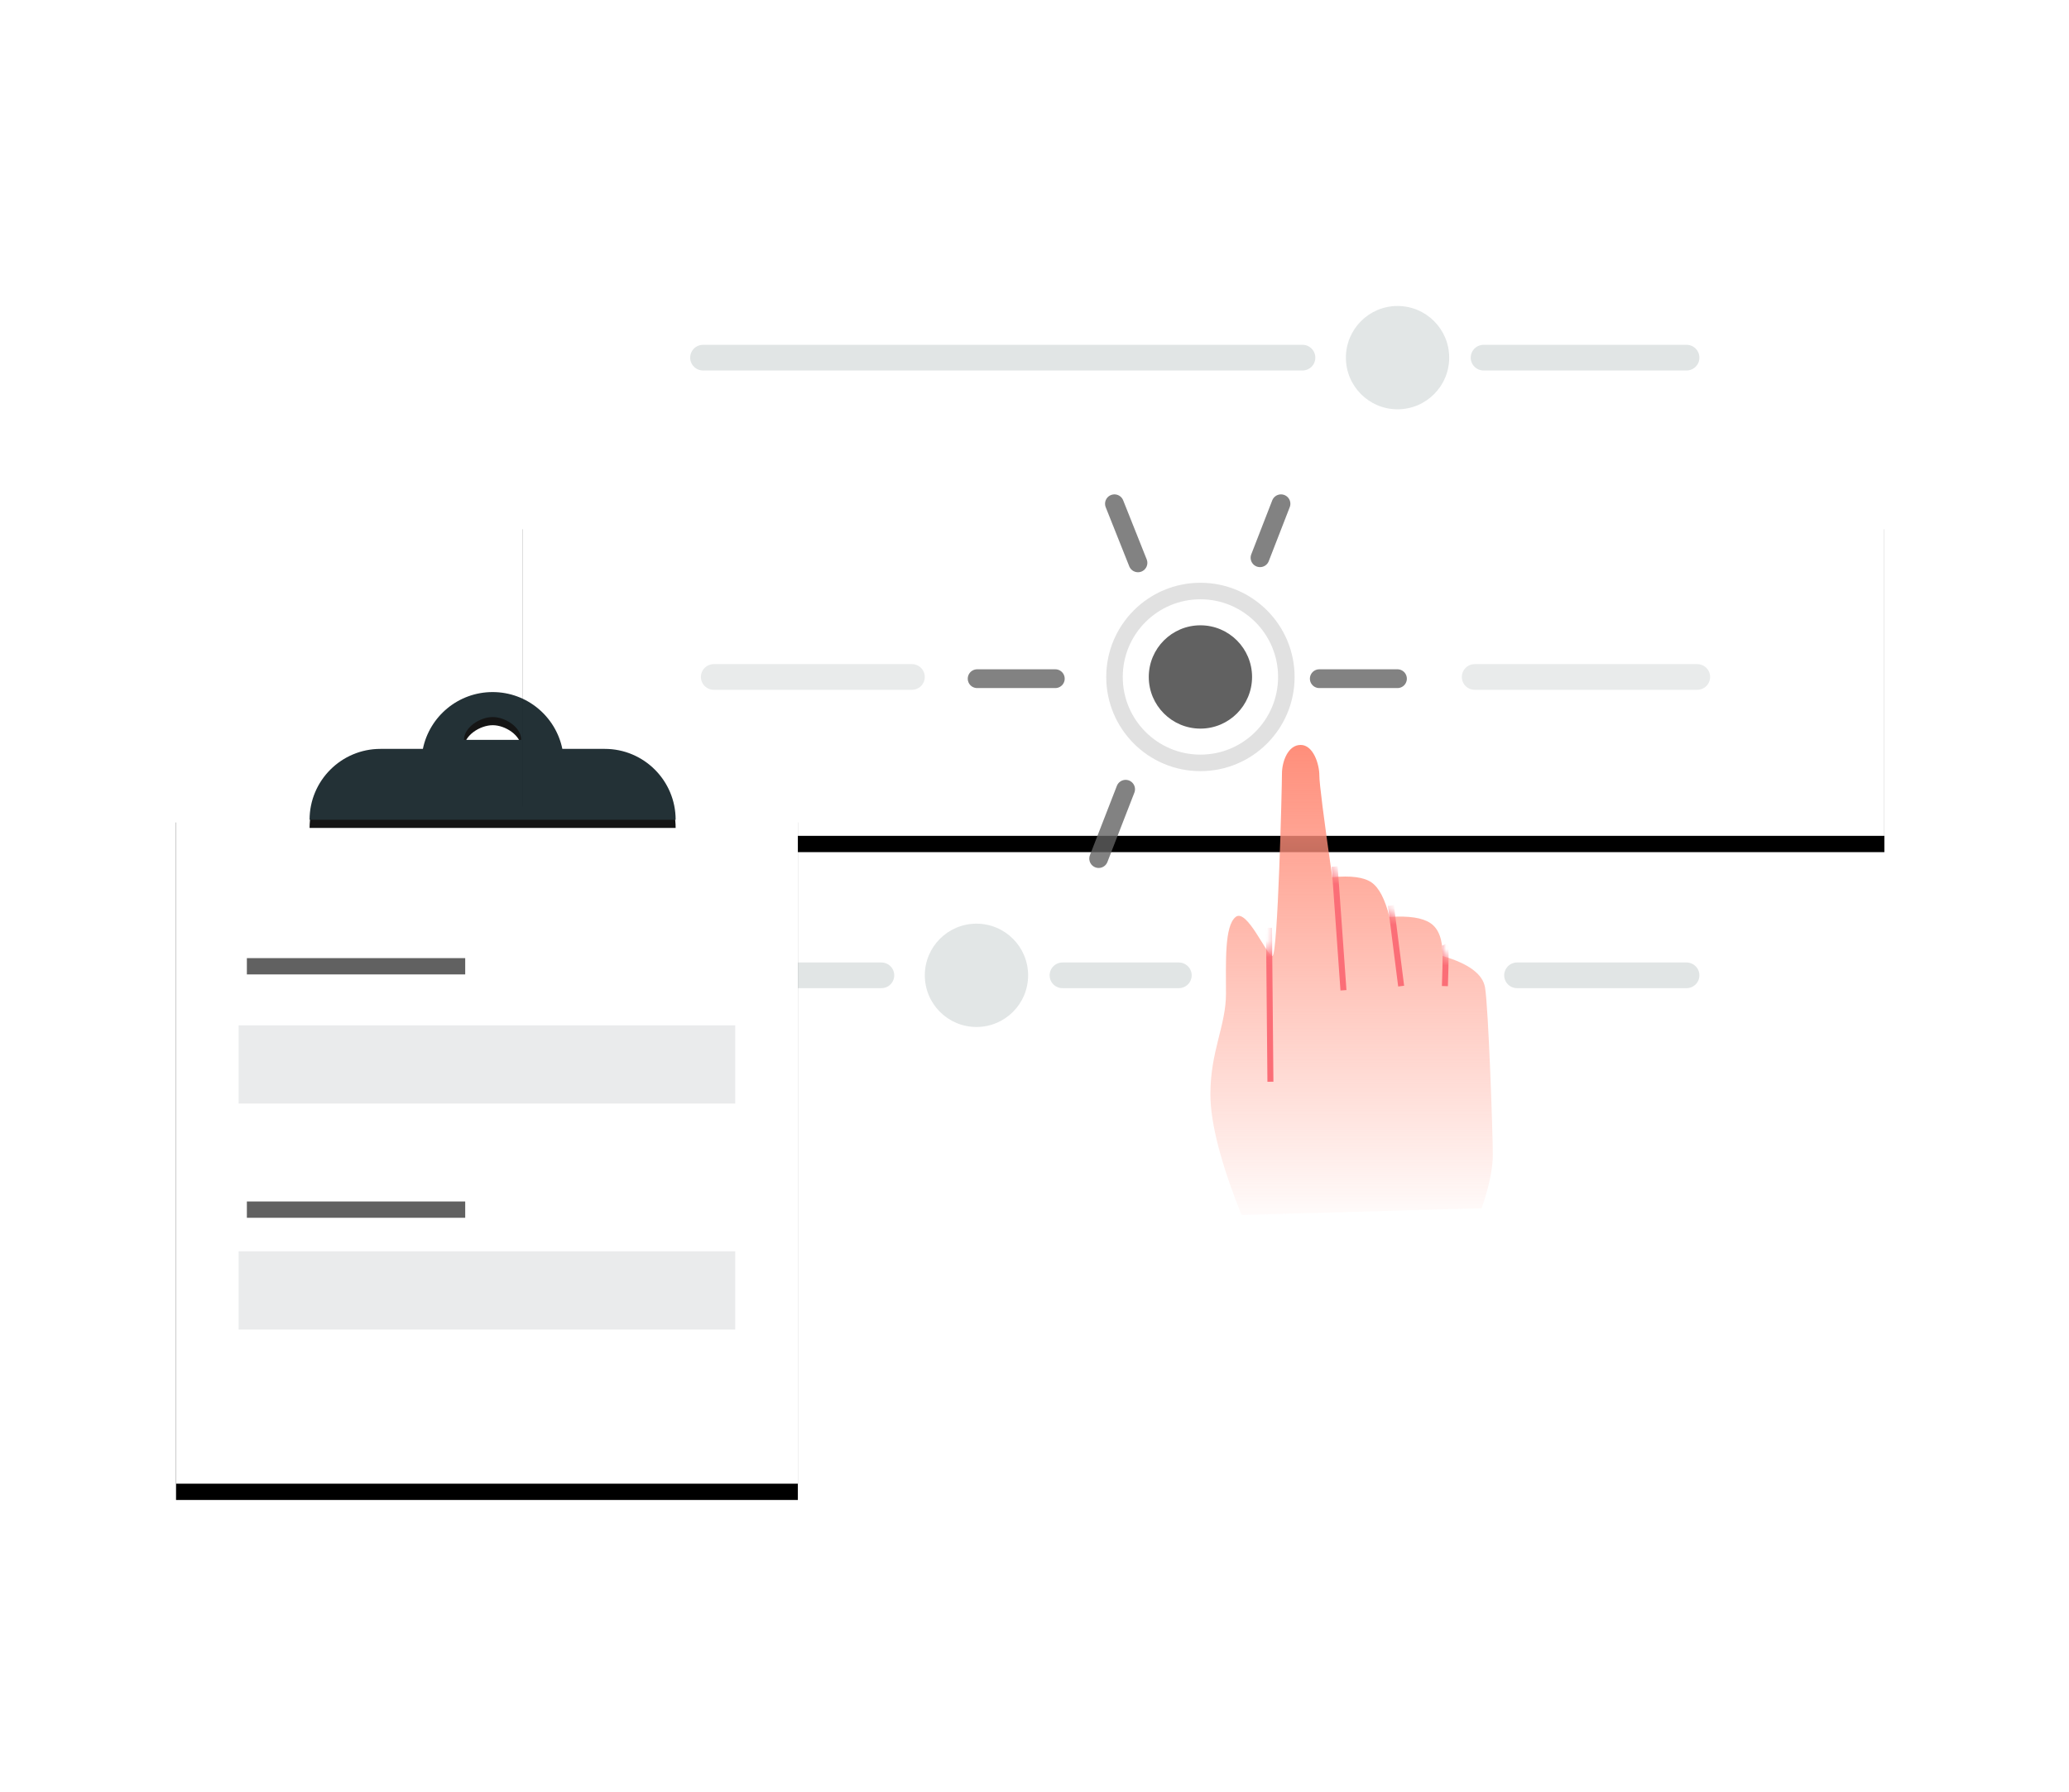 <?xml version="1.0" encoding="UTF-8"?>
<svg width="254px" height="220px" viewBox="0 0 254 220" version="1.1" xmlns="http://www.w3.org/2000/svg" xmlns:xlink="http://www.w3.org/1999/xlink">
    <!-- Generator: Sketch 52.3 (67297) - http://www.bohemiancoding.com/sketch -->
    <title>next-steps-survey</title>
    <desc>Created with Sketch.</desc>
    <defs>
        <polygon id="path-1" points="0.17 25.96 167.309 25.96 167.309 65.598 0.17 65.598"></polygon>
        <filter x="-16.8%" y="-65.6%" width="133.5%" height="241.3%" filterUnits="objectBoundingBox" id="filter-2">
            <feOffset dx="0" dy="2" in="SourceAlpha" result="shadowOffsetOuter1"></feOffset>
            <feGaussianBlur stdDeviation="9" in="shadowOffsetOuter1" result="shadowBlurOuter1"></feGaussianBlur>
            <feColorMatrix values="0 0 0 0 0   0 0 0 0 0   0 0 0 0 0  0 0 0 0.068 0" type="matrix" in="shadowBlurOuter1"></feColorMatrix>
        </filter>
        <linearGradient x1="50%" y1="0%" x2="50%" y2="100%" id="linearGradient-3">
            <stop stop-color="#FF8E7A" offset="0%"></stop>
            <stop stop-color="#FF8E7A" stop-opacity="0.034" offset="100%"></stop>
        </linearGradient>
        <path d="M88.395,112.143 C85.845,105.778 84.569,100.832 84.569,97.305 C84.569,92.015 86.482,88.901 86.482,84.978 C86.482,81.055 86.288,76.678 87.666,75.559 C89.045,74.44 91.513,80.35 92.182,80.35 C92.85,80.35 93.355,59.49 93.355,57.971 C93.355,56.452 94.106,54.438 95.648,54.438 C97.19,54.438 97.947,56.771 97.947,58.214 C97.947,59.175 98.475,63.331 99.532,70.68 C101.815,70.459 103.421,70.671 104.347,71.315 C105.274,71.959 106.009,73.373 106.552,75.559 C108.919,75.391 110.602,75.646 111.601,76.324 C112.6,77.003 113.092,78.345 113.078,80.35 C116.273,81.281 118.009,82.568 118.286,84.213 C118.701,86.681 119.239,102.165 119.239,104.745 C119.239,106.465 118.783,108.653 117.871,111.307 L88.395,112.143 Z" id="path-4"></path>
        <rect id="path-6" x="0.612" y="14.953" width="76.337" height="83.165"></rect>
        <filter x="-22.9%" y="-18.6%" width="145.8%" height="142.1%" filterUnits="objectBoundingBox" id="filter-7">
            <feOffset dx="0" dy="2" in="SourceAlpha" result="shadowOffsetOuter1"></feOffset>
            <feGaussianBlur stdDeviation="5.5" in="shadowOffsetOuter1" result="shadowBlurOuter1"></feGaussianBlur>
            <feColorMatrix values="0 0 0 0 0   0 0 0 0 0   0 0 0 0 0  0 0 0 0.068 0" type="matrix" in="shadowBlurOuter1"></feColorMatrix>
        </filter>
        <path d="M30.915,7.924 C31.731,3.944 35.253,0.95 39.475,0.95 C43.697,0.95 47.22,3.944 48.036,7.924 L53.243,7.924 C58.049,7.924 61.945,11.82 61.945,16.626 L17.005,16.626 C17.005,11.82 20.901,7.924 25.707,7.924 L30.915,7.924 Z M42.991,6.819 C42.991,5.272 41.038,4.017 39.489,4.017 C37.939,4.017 35.96,5.272 35.96,6.819 L42.991,6.819 Z" id="path-8"></path>
        <filter x="-31.2%" y="-82.9%" width="162.3%" height="278.6%" filterUnits="objectBoundingBox" id="filter-9">
            <feOffset dx="0" dy="1" in="SourceAlpha" result="shadowOffsetOuter1"></feOffset>
            <feGaussianBlur stdDeviation="4.5" in="shadowOffsetOuter1" result="shadowBlurOuter1"></feGaussianBlur>
            <feColorMatrix values="0 0 0 0 0   0 0 0 0 0   0 0 0 0 0  0 0 0 0.068 0" type="matrix" in="shadowBlurOuter1"></feColorMatrix>
        </filter>
    </defs>
    <g id="next-steps-survey" stroke="none" stroke-width="1" fill="none" fill-rule="evenodd">
        <g id="demo-icon" transform="translate(21, 37)">
            <g id="customize-hand" transform="translate(43.025, 0)">
                <g id="Group-23" transform="translate(22.261, 76.278)">
                    <path d="M0.019,6.441 L21.92,6.441 M44.146,6.441 L58.435,6.441" id="Path-14" stroke="#D2D8D8" stroke-width="3.15" opacity="0.662" stroke-linecap="round"></path>
                    <path d="M99.95,6.441 L120.765,6.441" id="Path-14" stroke="#D2D8D8" stroke-width="3.15" opacity="0.662" stroke-linecap="round"></path>
                    <path d="M33.589,12.782 C37.091,12.782 39.93,9.943 39.93,6.441 C39.93,2.939 37.091,0.1 33.589,0.1 C30.087,0.1 27.248,2.939 27.248,6.441 C27.248,9.943 30.087,12.782 33.589,12.782 Z" id="Oval-4" fill="#D2D8D8" opacity="0.635"></path>
                </g>
                <g id="Group-26" transform="translate(22.261, 0.459)">
                    <path d="M0.019,6.441 L73.615,6.441 M95.841,6.441 L120.765,6.441" id="Path-14" stroke="#D2D8D8" stroke-width="3.15" opacity="0.662" stroke-linecap="round"></path>
                    <path d="M85.283,12.782 C88.785,12.782 91.624,9.943 91.624,6.441 C91.624,2.939 88.785,0.1 85.283,0.1 C81.782,0.1 78.943,2.939 78.943,6.441 C78.943,9.943 81.782,12.782 85.283,12.782 Z" id="Oval-4" fill="#D2D8D8" opacity="0.635"></path>
                </g>
                <g id="Rectangle-5">
                    <use fill="black" fill-opacity="1" filter="url(#filter-2)" xlink:href="#path-1"></use>
                    <use fill="#FFFFFF" fill-rule="evenodd" xlink:href="#path-1"></use>
                </g>
                <g id="Group-40" transform="translate(83.929, 46.676) scale(-1, 1) translate(-83.929, -46.676) translate(23.429, 24.676)">
                    <path d="M0.087,21.419 L27.42,21.419 M96.498,21.419 L120.832,21.419" id="Path-14" stroke="#E9EBEB" stroke-width="3.15" stroke-linecap="round"></path>
                    <g id="Group-24" transform="translate(62.528, 22) scale(-1, 1) translate(-62.528, -22) translate(36.028, 0)" opacity="0.792" stroke="#616161" stroke-linecap="round" stroke-width="2.304">
                        <path d="M20.277,7.412 L17.388,0.159" id="Path-36"></path>
                        <path d="M37.835,6.785 L35.259,0.159" id="Path-36" transform="translate(36.547, 3.472) scale(-1, 1) translate(-36.547, -3.472) "></path>
                        <path d="M18.761,43.713 L15.452,35.202" id="Path-36" transform="translate(17.107, 39.457) scale(1, -1) translate(-17.107, -39.457) "></path>
                        <path d="M10.129,21.631 L0.532,21.631" id="Path-38"></path>
                        <path d="M52.134,21.631 L42.537,21.631" id="Path-38" transform="translate(47.335, 21.631) scale(-1, 1) translate(-47.335, -21.631) "></path>
                    </g>
                    <path d="M61.085,27.759 C64.587,27.759 67.425,24.92 67.425,21.419 C67.425,17.917 64.587,15.079 61.085,15.079 C57.584,15.079 54.745,17.917 54.745,21.419 C54.745,24.92 57.584,27.759 61.085,27.759 Z" id="Oval-4" fill="#616161"></path>
                    <path d="M61.085,31.967 C66.911,31.967 71.633,27.244 71.633,21.419 C71.633,15.593 66.911,10.871 61.085,10.871 C55.26,10.871 50.537,15.593 50.537,21.419 C50.537,27.244 55.26,31.967 61.085,31.967 Z" id="Oval-4" stroke="#616161" stroke-width="2.028" opacity="0.19"></path>
                </g>
                <mask id="mask-5" fill="white">
                    <use xlink:href="#path-4"></use>
                </mask>
                <use id="Path-19" fill="url(#linearGradient-3)" xlink:href="#path-4"></use>
                <path d="M91.938,95.781 L91.764,76.887" id="Path-20" stroke="#FB6E77" stroke-width="0.736" mask="url(#mask-5)"></path>
                <path d="M100.905,84.554 L99.826,69.372" id="Path-21" stroke="#FB6E77" stroke-width="0.736" mask="url(#mask-5)"></path>
                <path d="M107.987,84.043 L106.73,74.144" id="Path-24" stroke="#FB6E77" stroke-width="0.736" mask="url(#mask-5)"></path>
                <path d="M113.358,84.041 C113.416,82.351 113.445,81.106 113.445,80.306 C113.445,79.507 113.416,79.044 113.358,78.919" id="Path-25" stroke="#FB6E77" stroke-width="0.736" mask="url(#mask-5)"></path>
            </g>
            <g id="clipboard" transform="translate(0, 47)">
                <g id="Rectangle-4">
                    <use fill="black" fill-opacity="1" filter="url(#filter-7)" xlink:href="#path-6"></use>
                    <use fill="#FFFFFF" fill-rule="evenodd" xlink:href="#path-6"></use>
                </g>
                <g id="Group-20" transform="translate(8.299, 33.325)">
                    <polygon id="Rectangle-18" fill="#C6CACB" opacity="0.374" points="0 8.535 60.961 8.535 60.961 18.136 0 18.136"></polygon>
                    <polygon id="Rectangle-18" fill="#C6CACB" opacity="0.374" points="0 36.272 60.961 36.272 60.961 45.874 0 45.874"></polygon>
                    <path d="M1.008,31.155 L27.812,31.155" id="Path-43" stroke="#616161" stroke-width="2"></path>
                    <path d="M1.008,1.283 L27.812,1.283" id="Path-43" stroke="#616161" stroke-width="2"></path>
                </g>
                <g id="Combined-Shape" opacity="0.917">
                    <use fill="black" fill-opacity="1" filter="url(#filter-9)" xlink:href="#path-8"></use>
                    <use fill="#0F1E24" fill-rule="evenodd" xlink:href="#path-8"></use>
                </g>
            </g>
        </g>
    </g>
</svg>